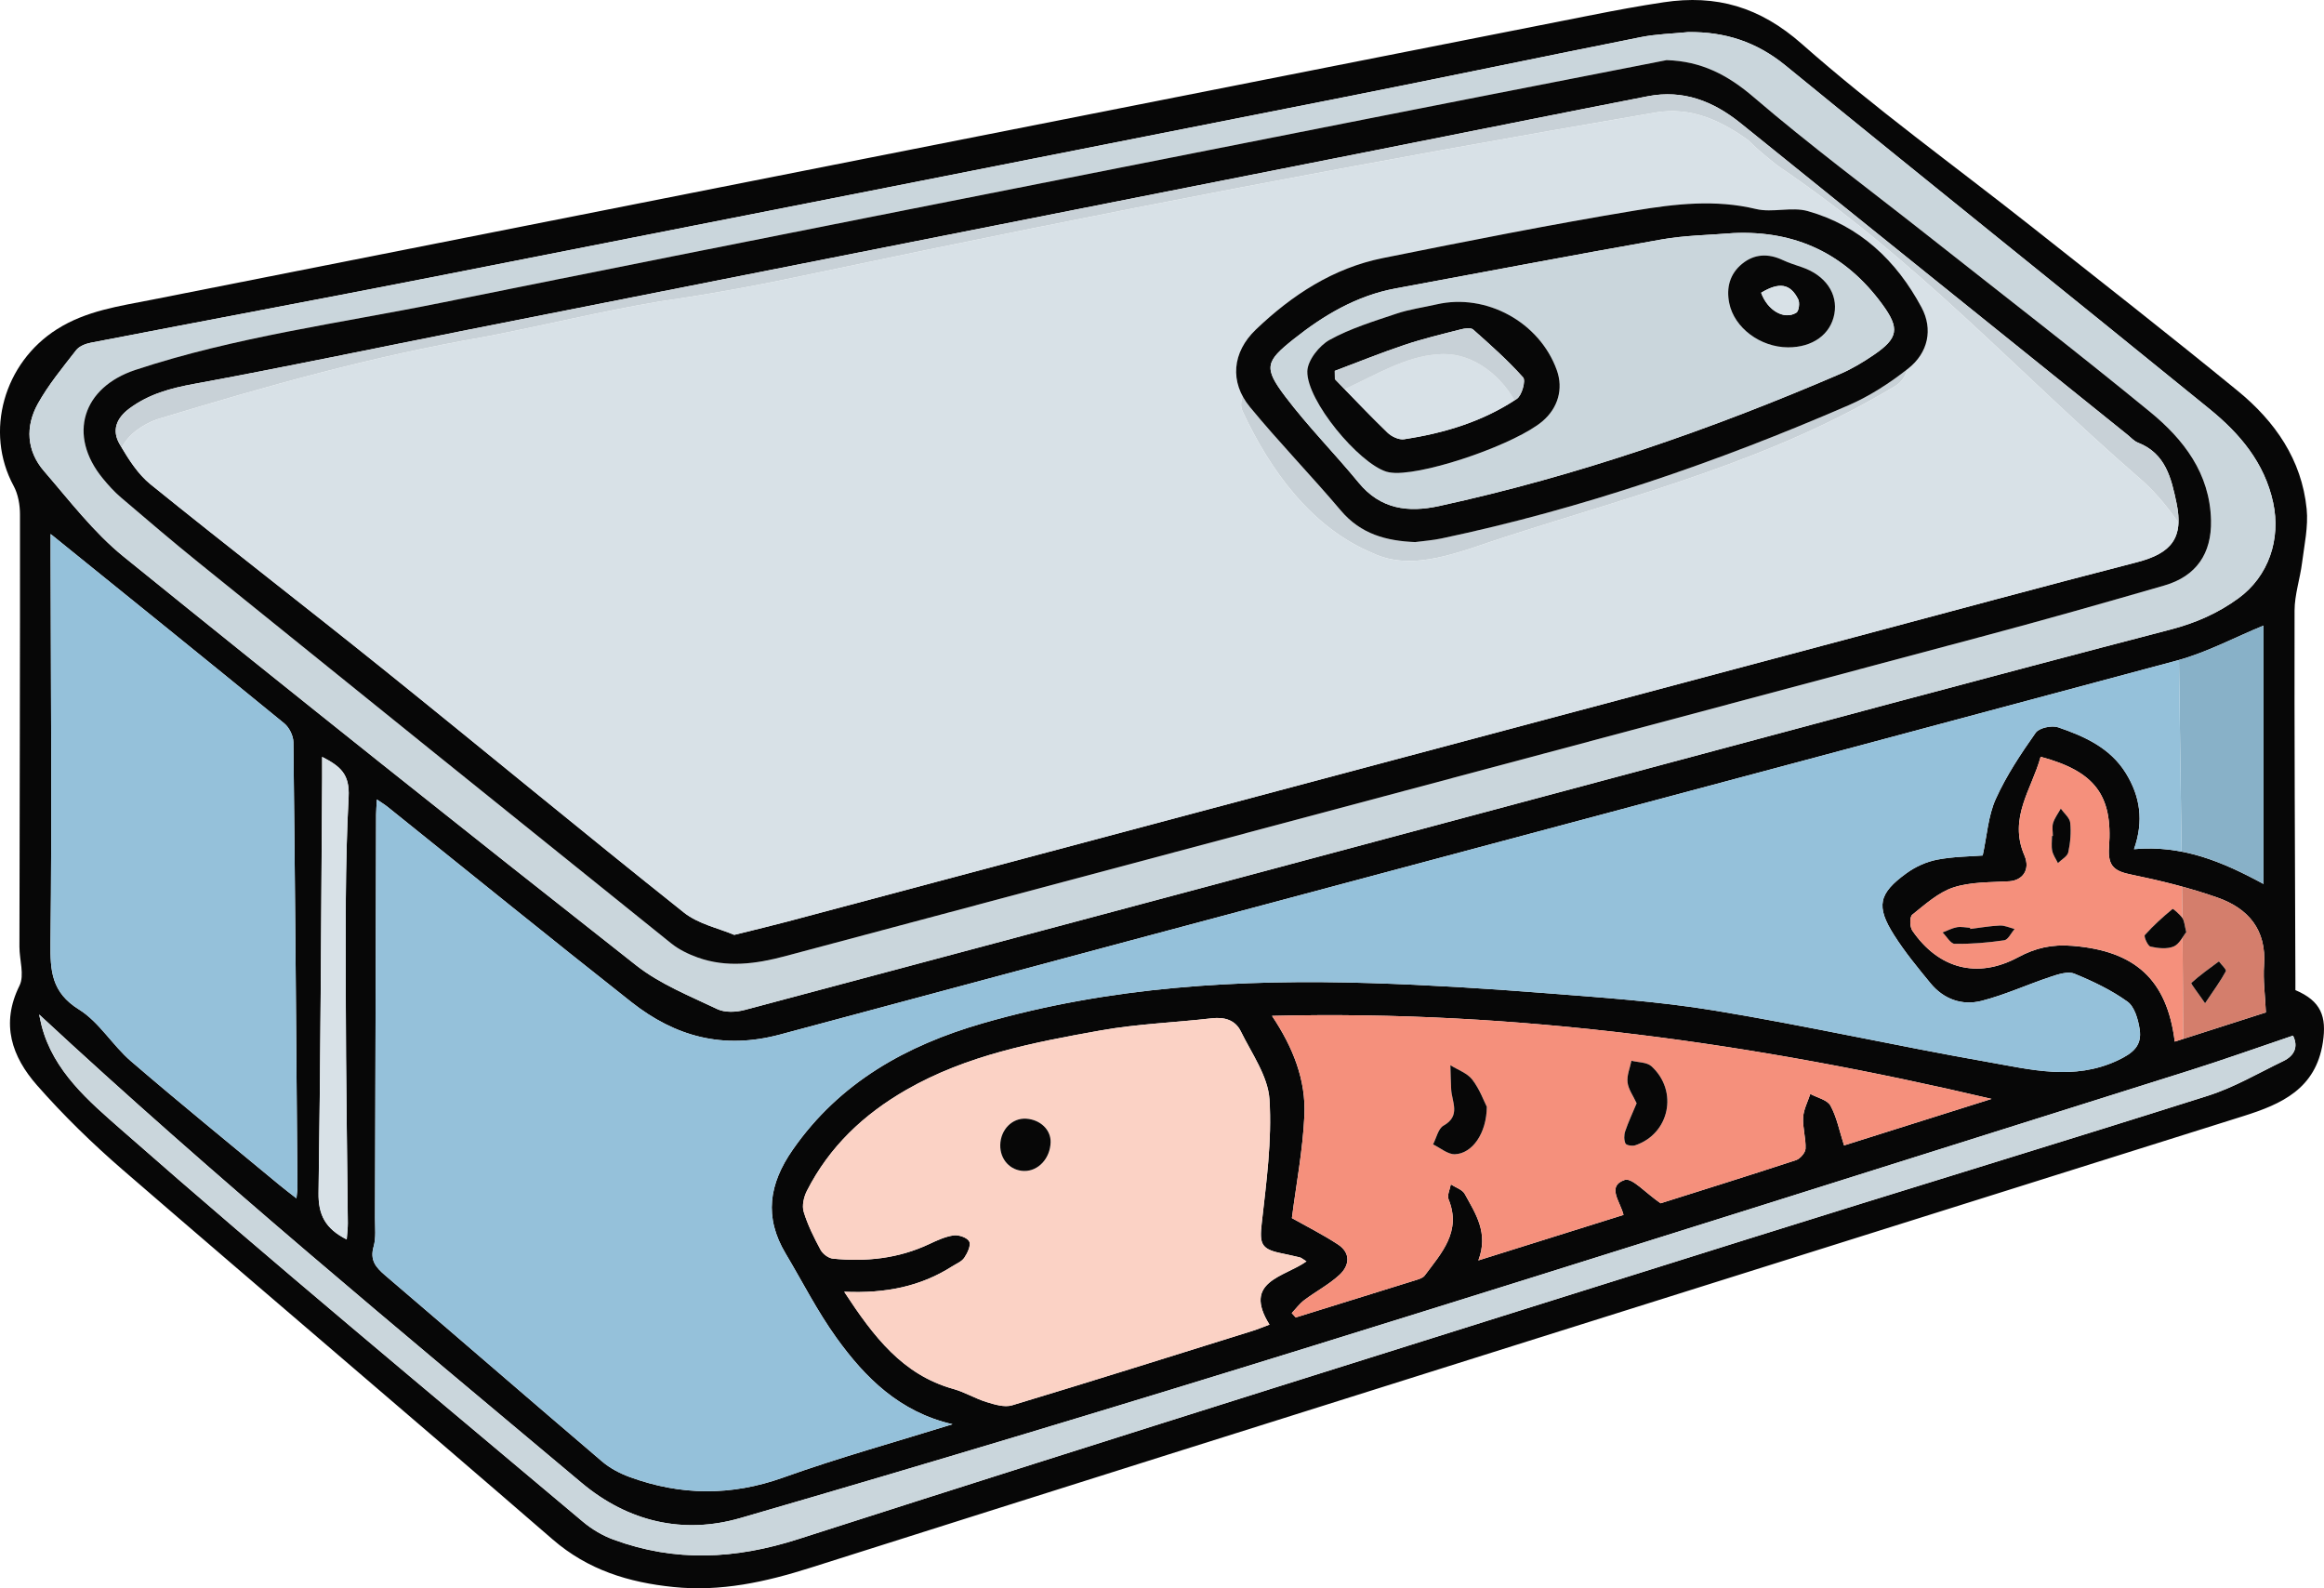 <svg xmlns="http://www.w3.org/2000/svg" width="1080" height="737.99" viewBox="0 0 1080 737.99"><g id="a"/><g id="b"><g id="c"><g id="d"><path d="M1066.7 460.05c12 5.09 14.59 12.31 12.77 24.28-3.29 21.65-19.32 28.71-36.82 34.22-221.99 69.91-444.07 139.5-665.91 209.86-21.12 6.7-41.74 11.24-63.75 8.99-20.79-2.12-39.73-7.89-56.14-22.1-66.34-57.45-133.29-114.21-199.67-171.62-14.14-12.23-27.67-25.39-39.99-39.42-11.56-13.17-17.03-28.36-8.13-46.28 2.4-4.84-.04-12.02-.03-18.12.1-66.93.31-133.86.26-200.78.0-4.47-.86-9.45-2.96-13.32-13.64-25.18-4.5-57.23 20.18-72.81 13.7-8.65 29.02-10.7 44.17-13.7C293.85 95.06 517.04 50.97 740.23 6.9c10.92-2.16 21.87-4.19 32.88-5.84 24.46-3.68 44.7 2.1 64.33 19.44 33.82 29.87 70.64 56.35 106.1 84.37 32.24 25.47 64.62 50.78 96.42 76.79 17.25 14.11 29.71 31.93 31.98 54.82.82 8.21-1.09 16.73-2.14 25.06-.94 7.43-3.47 14.79-3.48 22.19-.12 57.23.2 114.46.39 171.69.0 1.45.0 2.9.0 4.63zm-624.08 201.7c-24.57-5.65-40.54-21.57-53.93-40.17-8.88-12.32-15.8-26.05-23.61-39.14-10.07-16.87-7.8-32.27 3.33-48.25 21.86-31.37 52.92-48.54 88.31-58.75 58.95-17.02 119.51-20.57 180.47-18.65 26.68.84 53.36 2.48 79.98 4.58 26.59 2.09 53.33 3.84 79.61 8.17 42.5 7 84.59 16.46 127.02 23.91 19.85 3.48 39.88 8.78 60.17-.68 7.32-3.41 11.56-6.93 10.36-14.57-.71-4.55-2.36-10.43-5.67-12.8-7.5-5.38-16.07-9.48-24.66-12.98-3.02-1.23-7.55.28-11.09 1.46-10.75 3.57-21.14 8.38-32.06 11.17-9.01 2.3-17.6-.74-23.72-8.2-5.94-7.24-11.95-14.52-16.94-22.4-8.48-13.4-7.22-19.3 5.83-28.75 4.14-3 9.27-5.32 14.26-6.28 7.63-1.46 15.54-1.47 21.11-1.92 2-9.18 2.53-18.4 6.07-26.25 4.9-10.86 11.66-20.99 18.55-30.78 1.6-2.28 7.48-3.54 10.45-2.53 12.26 4.2 24.15 9.52 31.43 21.25 6.64 10.71 8.49 22.19 3.82 35.37 22.39-2.02 41.12 5.81 60.19 16.18v-120.06c-13.48 5.52-26.48 12.55-40.37 16.28-216.28 58.09-432.73 115.57-648.99 173.73-26.4 7.1-48.73.99-69.08-15.04-38.03-29.97-75.62-60.51-113.4-90.79-1.27-1.02-2.69-1.86-4.92-3.39-.16 3.13-.34 5.08-.35 7.02-.18 62.52-.32 125.04-.51 187.56-.01 4.4.53 9.03-.64 13.14-1.79 6.26.88 9.57 5.26 13.32 33.71 28.77 67.18 57.82 100.91 86.57 3.67 3.13 8.26 5.54 12.82 7.21 23.69 8.66 47.18 8.89 71.33.25 25.86-9.26 52.41-16.6 78.67-24.77zm342-646.84c-7.49.76-14.9.91-22.06 2.34-45.71 9.1-91.32 18.68-137.04 27.73-141.48 28.02-282.98 55.96-424.51 83.76-52.92 10.39-105.94 20.28-158.89 30.52-2.41.47-5.32 1.63-6.74 3.46-6.26 8.06-12.87 16.03-17.8 24.89-5.87 10.56-5.24 21.91 2.86 31.28 11.85 13.71 23.08 28.48 37.03 39.78 78.92 63.89 158.4 127.11 238.2 189.9 11.06 8.7 24.78 14.16 37.66 20.31 3.54 1.69 8.76 1.45 12.76.38 134.26-35.74 268.46-71.69 402.67-107.59 86.65-23.18 173.23-46.57 260.03-69.19 11.68-3.05 21.98-7.6 31.47-14.52 14-10.21 19.77-27.47 16.1-44.43-4.03-18.62-15.56-32.11-29.58-43.51-65.57-53.33-131.59-106.12-197.04-159.59-13.57-11.09-28.33-15.71-45.13-15.51zM392.33 600.21c13.71 20.91 27.15 38.58 50.73 45.16 5.31 1.48 10.18 4.48 15.46 6.1 3.78 1.16 8.32 2.55 11.82 1.5 37.33-11.25 74.52-22.97 111.73-34.58 2.43-.76 4.78-1.76 7.89-2.91-12.68-20.26 6.87-22.01 17.19-29.39-1.73-1.06-2.35-1.67-3.07-1.85-3.13-.77-6.28-1.41-9.43-2.09-8.74-1.89-9.31-4.66-8.3-13.67 2.14-19.14 4.81-38.54 3.61-57.61-.68-10.83-8.27-21.36-13.36-31.73-2.54-5.17-7.51-6.68-13.43-5.99-17.18 1.99-34.59 2.59-51.57 5.62-31.15 5.56-62.3 11.48-90.38 27.61-19.89 11.42-35.8 26.47-46.22 46.95-1.44 2.83-2.36 6.87-1.49 9.74 1.86 6.12 4.78 11.97 7.83 17.64 1.02 1.9 3.65 3.9 5.73 4.11 15.4 1.53 30.41-.04 44.65-6.72 3.69-1.73 7.56-3.54 11.52-4.09 2.36-.33 6.38 1.09 7.21 2.87.85 1.81-.83 5.34-2.29 7.51-1.21 1.8-3.7 2.78-5.67 4.03-14.61 9.29-30.76 12.65-50.13 11.79zM23.52 248.11c0 4.75.0 7.94.0 11.13.1 59.6.63 119.2-.05 178.8-.15 13.16.46 23.07 13.22 31.01 9.41 5.85 15.58 16.65 24.2 24.06 22.7 19.51 45.95 38.39 68.99 57.5 2.32 1.92 4.73 3.72 7.88 6.2.26-2.72.47-3.86.46-4.99-.55-68.99-1.07-137.98-1.88-206.97-.03-2.97-1.94-6.84-4.25-8.73-35.6-29.11-71.41-57.96-108.58-88zm902 262.49c-108.9-25.62-219.9-41.45-334.4-38.58 9.85 14.72 15.79 29.86 15.05 46.23-.73 16.16-3.83 32.22-5.81 47.73 6.51 3.68 14.21 7.54 21.37 12.22 6.1 3.99 5.46 9.82.71 14.19-4.88 4.49-10.95 7.66-16.3 11.68-2.22 1.66-3.92 4.01-5.85 6.05.62.68 1.23 1.35 1.85 2.03 18.7-5.8 37.41-11.59 56.1-17.44 1.37-.43 3.04-.97 3.82-2.02 7.81-10.48 17.22-20.44 11.1-35.44-.76-1.86.65-4.6 1.05-6.94 2.21 1.46 5.36 2.4 6.48 4.45 4.99 9.12 11.2 18.1 6.32 30.88 23.51-7.37 45.45-14.25 67.46-21.14-1.5-6.2-8-13.36.56-16.25 3.41-1.15 9.62 6.01 16.69 10.85 18.83-5.95 40.91-12.83 62.88-20.04 1.94-.64 4.38-3.45 4.46-5.34.21-4.82-1.39-9.72-1.12-14.52.21-3.69 2.16-7.28 3.33-10.91 3.23 1.76 7.91 2.73 9.39 5.45 2.95 5.41 4.15 11.78 6.3 18.47 22.86-7.21 46.46-14.65 68.55-21.61zm140.08-29.39c-16.38 5.54-32.01 11.14-47.82 16.12-135.88 42.79-271.67 85.84-407.73 128.05-88.4 27.43-177.03 54.17-265.92 79.97-26.49 7.69-52.13 1.88-73.92-16.41-84.87-71.22-170.34-141.75-252-217.54.41 1.88.72 3.53 1.13 5.16 5.43 21.19 22.14 35.26 36.79 48.14 70.54 61.98 142.91 121.88 214.76 182.37 4.15 3.49 9.13 6.44 14.22 8.31 28.58 10.51 56.55 9.18 85.85-.23 146.8-47.14 293.96-93.17 441.06-139.37 71.29-22.39 142.81-44.06 214.04-66.64 12.16-3.86 23.45-10.53 35.04-16.11 5.32-2.56 7-6.78 4.51-11.8zm-12.6-10.8c-.36-8.06-1.36-15.06-.86-21.95 1.19-16.43-7.32-26.35-21.52-31.36-12.92-4.56-26.35-7.88-39.79-10.63-7.83-1.6-11.43-3.55-10.73-12.86 1.83-24.31-6.84-35.25-31.78-41.97-4.08 15-15.08 28.36-7.54 45.82 2.94 6.81-1.03 11.66-7.04 12.03-8.7.54-17.81.22-25.9 2.85-7.06 2.3-13.18 7.89-19.19 12.69-1.24.99-1.17 5.62.04 7.38 12.11 17.63 30.11 22.59 49.07 12.42 8.37-4.49 15.9-6.12 25.49-5.34 28.76 2.34 43.81 15.48 47.39 44.5 14.27-4.57 28.39-9.1 42.36-13.58zm-891.88 105.5c.22-3.1.53-5.34.51-7.57-.31-34.33-.9-68.65-.94-102.98-.03-31.68-.38-63.41 1.31-95.01.57-10.7-3.85-14.29-12.3-18.67.0 3.99.02 6.9.0 9.81-.47 64.25-.69 128.5-1.67 192.74-.15 10.21 3.11 16.64 13.08 21.68z" fill="#070707"/><path d="M1051.89 290.66c-13.13 5.38-25.8 12.18-39.28 15.98.37 29.68.83 59.36 1.21 89.04 13.29 2.57 25.61 8.26 38.07 15.04v-120.06z" fill="#88b1c8"/><path d="M1011.52 306.95c-216.28 58.09-432.73 115.57-648.99 173.73-26.4 7.1-48.73.99-69.08-15.04-38.03-29.97-75.62-60.51-113.4-90.79-1.27-1.02-2.69-1.86-4.92-3.39-.16 3.13-.34 5.08-.35 7.02-.18 62.52-.32 125.04-.51 187.56-.01 4.4.53 9.03-.64 13.14-1.79 6.26.88 9.57 5.26 13.32 33.71 28.77 67.18 57.82 100.91 86.57 3.67 3.13 8.26 5.54 12.82 7.21 23.69 8.66 47.18 8.89 71.33.25 25.86-9.26 52.41-16.6 78.67-24.77-24.57-5.65-40.54-21.57-53.93-40.17-8.88-12.32-15.8-26.05-23.61-39.14-10.07-16.87-7.8-32.27 3.32-48.25 21.86-31.37 52.92-48.54 88.31-58.75 58.95-17.02 119.51-20.57 180.47-18.65 26.68.84 53.36 2.48 79.98 4.58 26.59 2.09 53.33 3.84 79.61 8.17 42.5 7 84.59 16.46 127.02 23.91 19.85 3.48 39.88 8.78 60.17-.68 7.32-3.41 11.56-6.93 10.36-14.57-.71-4.55-2.36-10.43-5.67-12.8-7.5-5.38-16.07-9.48-24.66-12.98-3.02-1.23-7.55.28-11.09 1.46-10.75 3.57-21.14 8.38-32.06 11.17-9.01 2.3-17.6-.75-23.72-8.2-5.94-7.24-11.95-14.52-16.94-22.4-8.48-13.4-7.22-19.3 5.83-28.75 4.14-3 9.27-5.32 14.26-6.28 7.63-1.46 15.54-1.47 21.11-1.92 2-9.18 2.53-18.4 6.07-26.25 4.9-10.86 11.66-20.99 18.55-30.78 1.6-2.28 7.48-3.54 10.45-2.53 12.26 4.2 24.15 9.52 31.43 21.25 6.64 10.71 8.49 22.19 3.82 35.37 7.76-.7 15.07-.22 22.12 1.14-.38-29.68-.85-59.36-1.21-89.04-.36.1-.72.21-1.08.31z" fill="#95c1da"/><path d="M784.62 14.91c16.8-.21 31.56 4.42 45.13 15.51 65.45 53.48 131.47 106.26 197.04 159.59 14.01 11.4 25.55 24.89 29.58 43.51 3.67 16.96-2.1 34.22-16.1 44.43-9.49 6.92-19.78 11.48-31.47 14.52-86.79 22.62-173.38 46.01-260.03 69.19-134.21 35.9-268.41 71.86-402.67 107.59-4 1.06-9.22 1.31-12.76-.38-12.88-6.15-26.6-11.61-37.66-20.31-79.8-62.79-159.27-126.01-238.2-189.9-13.95-11.29-25.17-26.07-37.03-39.78-8.1-9.37-8.73-20.72-2.86-31.28 4.93-8.86 11.54-16.83 17.8-24.89 1.41-1.82 4.32-2.99 6.74-3.46 52.95-10.25 105.97-20.13 158.89-30.52 141.53-27.8 283.02-55.74 424.51-83.76 45.72-9.05 91.33-18.63 137.04-27.73 7.16-1.43 14.57-1.58 22.06-2.34zm-10.12 13.03c-8.27 1.62-16.54 3.24-24.81 4.86-37.68 7.39-75.38 14.71-113.05 22.17-143.78 28.46-287.62 56.64-431.29 85.64-47.63 9.61-96.01 15.91-142.41 31.27-24.57 8.13-31.57 30.31-15.22 50.33 2.59 3.17 5.37 6.26 8.48 8.91 12.05 10.29 24.11 20.58 36.44 30.53 73.03 58.98 146.12 117.89 219.29 176.68 3.57 2.87 7.96 5 12.3 6.56 13.52 4.85 27.09 3.02 40.58-.59 186.05-49.67 372.12-99.29 558.15-149.03 27.72-7.41 55.33-15.26 82.9-23.24 14.79-4.28 22-14.83 21.65-30.26-.49-21.84-12.74-37.62-28.38-50.43-34.06-27.89-68.92-54.78-103.47-82.06-26.95-21.27-54.57-41.75-80.61-64.08-12.17-10.44-24.44-16.77-40.53-17.26z" fill="#cad6dc"/><path d="M392.33 600.21c19.37.86 35.52-2.5 50.13-11.79 1.97-1.26 4.46-2.23 5.67-4.03 1.47-2.17 3.14-5.71 2.29-7.51-.83-1.78-4.86-3.2-7.21-2.87-3.96.55-7.83 2.35-11.52 4.09-14.24 6.68-29.25 8.25-44.65 6.72-2.07-.21-4.7-2.21-5.73-4.11-3.05-5.66-5.97-11.52-7.83-17.64-.87-2.87.05-6.91 1.49-9.74 10.42-20.48 26.33-35.53 46.22-46.95 28.09-16.13 59.23-22.05 90.38-27.61 16.98-3.03 34.39-3.63 51.57-5.62 5.92-.68 10.89.83 13.43 5.99 5.09 10.37 12.68 20.9 13.36 31.73 1.2 19.06-1.46 38.47-3.61 57.61-1.01 9-.45 11.78 8.3 13.67 3.15.68 6.3 1.32 9.43 2.09.72.18 1.34.79 3.07 1.85-10.31 7.38-29.86 9.13-17.19 29.39-3.11 1.15-5.46 2.15-7.89 2.91-37.22 11.62-74.41 23.33-111.73 34.58-3.49 1.05-8.04-.34-11.82-1.5-5.28-1.62-10.15-4.61-15.46-6.1-23.57-6.59-37.02-24.25-50.73-45.16zm95.91-69.44c.17-5.78-4.72-10.53-11.31-10.97-6.5-.44-11.93 5.03-12.09 12.18-.15 6.76 4.64 11.99 11.08 12.1 6.6.12 12.09-5.81 12.32-13.31z" fill="#fbd2c5"/><path d="M23.52 248.11c37.16 30.04 72.98 58.89 108.58 88 2.31 1.89 4.22 5.76 4.25 8.73.8 68.99 1.32 137.98 1.88 206.97.0 1.13-.2 2.27-.46 4.99-3.16-2.47-5.57-4.28-7.88-6.2-23.04-19.11-46.29-37.98-68.99-57.5-8.63-7.41-14.8-18.21-24.2-24.06-12.75-7.94-13.37-17.85-13.22-31.01.68-59.59.15-119.2.05-178.8.0-3.19.0-6.38.0-11.13z" fill="#95c1da"/><path d="M925.52 510.6c-22.09 6.97-45.69 14.41-68.55 21.61-2.15-6.69-3.35-13.06-6.3-18.47-1.48-2.72-6.16-3.69-9.39-5.45-1.18 3.63-3.13 7.22-3.33 10.91-.27 4.8 1.32 9.7 1.12 14.52-.08 1.89-2.52 4.71-4.46 5.34-21.97 7.22-44.05 14.09-62.88 20.04-7.07-4.84-13.28-12-16.69-10.85-8.56 2.89-2.06 10.05-.56 16.25-22.01 6.9-43.95 13.77-67.46 21.14 4.88-12.79-1.33-21.77-6.32-30.88-1.12-2.05-4.27-3-6.48-4.45-.4 2.33-1.81 5.08-1.05 6.94 6.12 15-3.3 24.97-11.1 35.44-.78 1.05-2.46 1.59-3.82 2.02-18.69 5.85-37.4 11.64-56.1 17.44-.62-.68-1.24-1.35-1.85-2.03 1.93-2.04 3.63-4.39 5.85-6.05 5.35-4.01 11.42-7.19 16.3-11.68 4.75-4.37 5.39-10.2-.71-14.19-7.16-4.69-14.86-8.55-21.37-12.22 1.98-15.51 5.08-31.57 5.81-47.73.74-16.37-5.2-31.52-15.05-46.23 114.5-2.87 225.5 12.97 334.4 38.58zm-234.57 3.66c-1.36-2.66-3.33-8.21-6.76-12.63-2.35-3.03-6.71-4.5-10.17-6.67.12 3.7.19 7.41.37 11.11.29 5.92 4.64 12.35-3.56 16.96-2.47 1.39-3.29 5.73-4.86 8.72 3.39 1.62 6.84 4.69 10.17 4.57 8.01-.29 14.72-9.67 14.82-22.06zm69.62-1.61c-1.85 4.44-3.82 8.64-5.31 13.01-.59 1.73-.6 4.06.13 5.67.38.83 3.15 1.29 4.49.85 16-5.29 20.22-25.26 7.55-36.75-2.12-1.92-6.13-1.76-9.27-2.55-.68 3.36-2.19 6.81-1.81 10.04.38 3.26 2.64 6.3 4.22 9.73z" fill="#f5907c"/><path d="M1065.6 481.2c2.49 5.02.81 9.24-4.51 11.8-11.59 5.58-22.88 12.26-35.04 16.11-71.23 22.58-142.75 44.25-214.04 66.64-147.1 46.2-294.26 92.22-441.06 139.37-29.3 9.41-57.27 10.74-85.85.23-5.08-1.87-10.07-4.81-14.22-8.31-71.85-60.49-144.22-120.39-214.76-182.37-14.65-12.87-31.36-26.94-36.79-48.14-.42-1.62-.72-3.28-1.13-5.16 81.65 75.79 167.13 146.32 252 217.54 21.79 18.29 47.43 24.1 73.92 16.41 88.89-25.79 177.52-52.54 265.92-79.97 136.06-42.21 271.85-85.26 407.73-128.05 15.82-4.98 31.44-10.58 47.82-16.12z" fill="#cad6dc"/><path d="M1010.1 439.8c-3.12 1.28-7.27.81-10.73.03-1.29-.29-3.18-4.74-2.63-5.36 3.92-4.4 8.34-8.37 12.89-12.13.24-.2 3.31 2.46 4.54 4.2-.05-4.87-.1-9.74-.16-14.61-7.66-2.1-15.42-3.89-23.18-5.48-7.83-1.6-11.43-3.55-10.73-12.86 1.83-24.31-6.84-35.25-31.78-41.97-4.08 15-15.08 28.36-7.54 45.82 2.94 6.81-1.03 11.66-7.04 12.03-8.7.54-17.81.22-25.9 2.85-7.06 2.3-13.18 7.89-19.19 12.69-1.24.99-1.17 5.62.04 7.38 12.11 17.63 30.11 22.59 49.07 12.42 8.37-4.49 15.9-6.12 25.49-5.34 28.76 2.34 43.81 15.48 47.39 44.5 1.3-.42 2.59-.83 3.88-1.25-.02-15.71-.12-31.43-.27-47.14-1.13 1.7-2.42 3.49-4.16 4.21zm-78.69-2.9c-7.61 1.12-15.34 1.76-23.02 1.66-1.91-.02-3.77-3.44-5.66-5.29 2.23-.84 4.41-2.01 6.72-2.43 1.95-.35 4.05.16 6.09.29l.06.51c4.6-.57 9.18-1.4 13.8-1.59 2.24-.09 4.53 1.02 6.8 1.59-1.58 1.83-2.97 4.98-4.78 5.25zm29.74-40.89c-.42 1.93-3.14 3.36-4.82 5.01-.91-1.89-2.22-3.69-2.64-5.68-.46-2.22-.1-4.61-.1-6.92h.41c0-2.03-.46-4.2.12-6.04.75-2.36 2.34-4.45 3.56-6.66 1.54 2.19 4.15 4.26 4.39 6.58.47 4.51.06 9.26-.91 13.71z" fill="#f5907c"/><path d="M1052.15 448.45c1.19-16.43-7.32-26.35-21.52-31.36-5.46-1.93-11.01-3.62-16.61-5.15.06 4.87.11 9.74.16 14.61.0.01.02.03.03.04.93 1.34.97 3.3 1.79 6.51-.56.68-1.13 1.57-1.74 2.49.15 15.71.24 31.43.27 47.14 12.94-4.15 25.78-8.26 38.47-12.33-.36-8.06-1.36-15.06-.86-21.95zm-17.76 2.81c-2.36 4.41-5.37 8.47-9.65 14.88-3.45-5.02-6.68-9.14-6.39-9.4 3.99-3.65 8.47-6.78 12.83-10.04 1.14 1.56 3.61 3.82 3.22 4.56z" fill="#d47e6c"/><path d="M161.13 575.91c-9.98-5.04-13.24-11.47-13.08-21.68.98-64.24 1.2-128.49 1.67-192.74.02-2.91.0-5.82.0-9.81 8.45 4.38 12.87 7.97 12.3 18.67-1.69 31.61-1.34 63.33-1.31 95.01.04 34.33.63 68.65.94 102.98.02 2.23-.29 4.47-.51 7.57z" fill="#d8e1e7"/><path d="M774.5 27.94c16.1.49 28.36 6.82 40.53 17.26 26.03 22.33 53.66 42.81 80.61 64.08 34.55 27.27 69.42 54.17 103.47 82.06 15.64 12.81 27.89 28.59 28.38 50.43.35 15.42-6.86 25.98-21.65 30.26-27.57 7.98-55.17 15.83-82.9 23.24-186.03 49.75-372.1 99.36-558.15 149.03-13.5 3.6-27.06 5.44-40.58.59-4.34-1.56-8.73-3.69-12.3-6.56-73.18-58.8-146.26-117.71-219.29-176.68-12.33-9.95-24.39-20.24-36.44-30.53-3.1-2.65-5.89-5.74-8.48-8.91-16.35-20.02-9.36-42.19 15.22-50.33 46.41-15.36 94.79-21.65 142.41-31.27 143.67-29 287.51-57.18 431.29-85.64 37.67-7.46 75.37-14.78 113.05-22.17 8.27-1.62 16.54-3.24 24.81-4.86zM341.19 434.38c10.06-2.51 17.4-4.24 24.69-6.18 165.13-43.99 330.26-88.01 495.39-132.02 43.9-11.7 87.75-23.61 131.75-34.94 16.2-4.17 21.81-11.41 18.46-27.42-2.42-11.57-5.03-23.13-17.95-28.16-1.84-.71-3.3-2.42-4.9-3.7-59.91-48.21-119.87-96.36-179.69-144.68-12.76-10.3-26.76-15.75-43.16-12.56-42.01 8.19-83.97 16.67-125.96 24.98-140.92 27.88-281.85 55.72-422.76 83.62-42.27 8.37-84.45 17.26-126.83 25.05-10.95 2.01-20.93 4.69-29.96 11.33-6.25 4.6-8.4 10.3-4.65 16.69 3.94 6.72 8.37 13.81 14.3 18.6 35.82 28.97 72.33 57.09 108.24 85.97 46.65 37.52 92.76 75.71 139.6 112.98 6.9 5.49 16.58 7.47 23.44 10.42z" fill="#070707"/><path d="M488.24 530.77c-.23 7.49-5.72 13.43-12.32 13.31-6.44-.12-11.23-5.35-11.08-12.1.16-7.15 5.59-12.62 12.09-12.18 6.59.45 11.48 5.2 11.31 10.97z" fill="#070707"/><path d="M690.95 514.25c-.09 12.39-6.8 21.77-14.82 22.06-3.33.12-6.77-2.95-10.17-4.57 1.57-2.99 2.39-7.33 4.86-8.72 8.2-4.61 3.85-11.04 3.56-16.96-.18-3.7-.25-7.41-.37-11.11 3.46 2.17 7.83 3.64 10.17 6.67 3.43 4.43 5.4 9.98 6.76 12.63z" fill="#070707"/><path d="M760.57 512.64c-1.57-3.43-3.83-6.47-4.22-9.73-.38-3.23 1.13-6.69 1.81-10.04 3.14.8 7.15.63 9.27 2.55 12.66 11.5 8.44 31.46-7.55 36.75-1.34.44-4.12-.02-4.49-.85-.73-1.6-.72-3.94-.13-5.67 1.48-4.37 3.46-8.56 5.31-13.01z" fill="#070707"/><path d="M915.6 431.64c4.6-.57 9.18-1.4 13.8-1.59 2.24-.09 4.53 1.02 6.8 1.59-1.58 1.83-2.97 4.98-4.78 5.25-7.61 1.12-15.34 1.76-23.02 1.66-1.91-.02-3.77-3.44-5.66-5.29 2.23-.84 4.41-2.01 6.72-2.43 1.95-.35 4.05.16 6.09.29l.06.51z" fill="#070707"/><path d="M1016 433.1c-1.59 1.93-3.22 5.6-5.9 6.7-3.12 1.28-7.27.81-10.73.03-1.29-.29-3.18-4.74-2.63-5.36 3.92-4.4 8.34-8.37 12.89-12.13.24-.2 3.36 2.5 4.57 4.24.93 1.34.97 3.3 1.79 6.51z" fill="#070707"/><path d="M954 388.42c0-2.03-.46-4.2.12-6.04.75-2.36 2.34-4.45 3.56-6.66 1.54 2.19 4.15 4.26 4.39 6.58.47 4.51.06 9.26-.91 13.71-.42 1.93-3.14 3.36-4.82 5.01-.91-1.89-2.22-3.69-2.64-5.68-.46-2.22-.1-4.61-.1-6.92h.41z" fill="#070707"/><path d="M1024.73 466.14c-3.45-5.02-6.68-9.14-6.39-9.4 3.99-3.65 8.47-6.78 12.83-10.04 1.14 1.56 3.61 3.82 3.22 4.56-2.36 4.41-5.37 8.47-9.65 14.88z" fill="#070707"/><path d="M669.82 250.2c-3.99.84-8.1 1.13-12.16 1.67-13.41-.55-25.27-3.7-34.5-14.61-13.79-16.3-28.71-31.66-42.28-48.13-1.34-1.62-2.45-3.28-3.37-4.98-.93 2.38-1.05 4.98-.03 7.01 12.79 27.42 31.98 53.92 60.31 65.8 19.19 9.14 41.12-.91 61.23-7.31 62.14-20.1 124.28-35.64 181.86-70.37 2.94-1.84 4.68-4.57 5.37-7.64-8.33 6.49-17.48 12.44-27.13 16.62-61.15 26.51-123.96 48.14-189.3 61.93z" fill="#c8d1d7"/><path d="M73.03 194.83c51.17-15.54 99.61-29.24 152.61-38.38 28.33-5.48 53.92-11.88 81.33-16.45 25.59-3.66 49.35-8.23 74.94-13.71 134.33-28.33 254.05-51.18 387.47-74.02 16.45-2.74 30.16 3.66 42.95 12.79 4.57 4.57 9.14 8.22 13.71 11.88 64.88 43.87 110.58 95.04 167.23 144.39 7.44 6.2 13.62 13.66 19.1 21.53.11-2.66-.19-5.65-.9-9.04-2.42-11.57-5.03-23.13-17.95-28.16-1.84-.71-3.3-2.42-4.9-3.7-59.91-48.21-119.87-96.36-179.69-144.68-12.76-10.3-26.76-15.75-43.16-12.56-42.01 8.19-83.97 16.67-125.96 24.98-140.92 27.88-281.85 55.72-422.76 83.62-42.27 8.37-84.45 17.26-126.83 25.05-10.95 2.01-20.93 4.69-29.96 11.33-6.25 4.6-8.4 10.3-4.65 16.69.31.53.63 1.07.95 1.61 3.22-6.38 9.85-10.78 16.47-13.19z" fill="#c8d1d7"/><path d="M993.28 221.33c-56.66-49.35-102.35-100.52-167.23-144.39-4.57-3.66-9.14-7.31-13.71-11.88-12.79-9.14-26.5-15.54-42.95-12.79-133.42 22.85-253.14 45.69-387.47 74.02-25.59 5.48-49.35 10.05-74.94 13.71-27.42 4.57-53 10.97-81.33 16.45-53 9.14-101.44 22.85-152.61 38.38-6.63 2.41-13.25 6.81-16.47 13.19 3.71 6.22 7.89 12.58 13.35 17 35.82 28.97 72.33 57.09 108.24 85.97 46.65 37.52 92.76 75.71 139.6 112.98 6.9 5.49 16.58 7.47 23.44 10.42 10.06-2.51 17.4-4.24 24.69-6.18 165.13-43.99 330.26-88.01 495.39-132.02 43.9-11.7 87.75-23.61 131.75-34.94 12.77-3.29 18.96-8.49 19.36-18.38-5.49-7.87-11.66-15.33-19.1-21.53zm-106.62-50c-.14.11-.28.21-.41.32-.69 3.08-2.43 5.81-5.37 7.64-57.57 34.73-119.71 50.26-181.86 70.37-20.1 6.4-42.04 16.45-61.23 7.31-28.33-11.88-47.52-38.38-60.31-65.8-1.02-2.03-.9-4.63.03-7.01-5.66-10.46-3.36-21.99 6.11-31.04 16.79-16.04 35.93-28.57 59.02-33.21 39.06-7.85 78.15-15.64 117.45-22.13 18.34-3.03 37.05-5.21 55.9-.67 7.68 1.85 16.6-1.15 24.13.98 24.11 6.81 41.18 22.99 52.83 44.74 5.41 10.09 3.14 21.11-6.29 28.5z" fill="#d8e1e7"/><path d="M657.66 251.88c-13.41-.55-25.27-3.7-34.5-14.61-13.79-16.3-28.71-31.66-42.28-48.13-9.6-11.64-8.25-25.51 2.75-36.02 16.79-16.04 35.93-28.57 59.02-33.21 39.06-7.85 78.15-15.64 117.45-22.13 18.34-3.03 37.05-5.21 55.9-.67 7.68 1.85 16.6-1.15 24.13.98 24.11 6.81 41.18 22.99 52.83 44.74 5.41 10.09 3.14 21.11-6.29 28.5-8.44 6.62-17.74 12.69-27.55 16.94-61.15 26.51-123.96 48.14-189.3 61.93-3.99.84-8.1 1.13-12.16 1.67zm147.83-143.57c-11.1.93-22.35 1.03-33.27 2.95-41.25 7.26-82.4 15.14-123.59 22.75-18.11 3.35-33.38 12.39-47.53 23.64-12.96 10.31-13.96 13.18-3.8 26.61 10.56 13.96 22.98 26.49 34.11 40.04 10.14 12.34 23.02 13.95 37.32 10.84 64.37-14.01 126.29-35.5 186.7-61.52 5.34-2.3 10.43-5.38 15.26-8.66 11.54-7.85 12.28-12.34 3.95-23.68-17.12-23.31-40.17-34.28-69.15-32.97z" fill="#070707"/><path d="M805.49 108.3c28.99-1.31 52.03 9.66 69.15 32.97 8.33 11.34 7.58 15.83-3.95 23.68-4.83 3.28-9.91 6.36-15.26 8.66-60.41 26.02-122.33 47.5-186.7 61.52-14.3 3.11-27.19 1.5-37.32-10.84-11.13-13.55-23.55-26.08-34.11-40.04-10.17-13.43-9.16-16.3 3.8-26.61 14.14-11.25 29.41-20.3 47.53-23.64 41.19-7.61 82.33-15.48 123.59-22.75 10.93-1.92 22.17-2.02 33.27-2.95zM648.46 219.76c16.87.2 56.34-13.89 68.28-23.97 7.32-6.18 9.85-15.1 6.74-23.77-7.99-22.3-32.73-35.87-55.78-30.61-6.29 1.43-12.75 2.31-18.83 4.36-10.52 3.54-21.34 6.83-30.97 12.15-4.85 2.68-10.25 9.53-10.37 14.61-.33 13.66 23.84 42.63 36.78 46.64 1.65.51 3.47.5 4.15.59zm182.49-58.37c11.4.04 19.77-5.98 21.53-15.49 1.74-9.46-4.18-18.01-15-21.72-3.02-1.04-6.1-1.98-8.98-3.34-6.72-3.15-13.2-2.94-18.93 1.77-5.68 4.67-7.39 11.06-5.94 18.22 2.32 11.47 14.39 20.51 27.33 20.56z" fill="#cad6dc"/><path d="M648.46 219.76c-.68-.09-2.5-.08-4.15-.59-12.93-4.01-37.1-32.98-36.78-46.64.12-5.08 5.52-11.93 10.37-14.61 9.63-5.32 20.44-8.61 30.97-12.15 6.08-2.05 12.55-2.92 18.83-4.36 23.05-5.26 47.79 8.31 55.78 30.61 3.11 8.67.57 17.59-6.74 23.77-11.94 10.08-51.41 24.16-68.28 23.97zm-28.17-47.44c.02 1.28.03 2.56.05 3.85 8.13 8.33 16.12 16.81 24.49 24.89 1.87 1.8 5.28 3.4 7.68 3.04 18.66-2.83 36.58-8.22 52.39-18.78 2.33-1.55 4.22-8.5 2.93-9.93-7.12-7.98-15.18-15.14-23.21-22.25-1.11-.99-3.95-.56-5.81-.08-8.77 2.24-17.59 4.35-26.16 7.22-10.91 3.66-21.59 8-32.36 12.05z" fill="#070707"/><path d="M830.94 161.39c-12.94-.05-25.01-9.09-27.33-20.56-1.45-7.16.27-13.55 5.94-18.22 5.73-4.71 12.21-4.92 18.93-1.77 2.88 1.35 5.96 2.3 8.98 3.34 10.82 3.71 16.74 12.26 15 21.72-1.75 9.51-10.13 15.53-21.53 15.49zm-12.51-25.37c2.93 8.17 10.68 12.79 16.36 9.27 1.18-.74 1.68-4.57.88-6.18-3.67-7.37-8.85-8.13-17.23-3.08z" fill="#070707"/><path d="M667.95 164.67c-14.61.86-29.22 9.8-43.07 16.18 6.58 6.8 13.14 13.63 19.95 20.2 1.87 1.8 5.28 3.4 7.68 3.04 18.23-2.77 35.76-7.99 51.3-18.08-7.42-13.09-21.28-22.96-35.86-21.34z" fill="#d8e1e7"/><path d="M684.62 153.13c-1.11-.99-3.95-.56-5.81-.08-8.76 2.24-17.59 4.35-26.16 7.22-10.91 3.66-21.59 8-32.36 12.05.02 1.28.03 2.56.05 3.85 1.52 1.56 3.03 3.12 4.54 4.69 13.85-6.38 28.46-15.32 43.07-16.18 14.58-1.62 28.44 8.26 35.86 21.34.36-.24.73-.46 1.09-.7 2.33-1.55 4.22-8.5 2.93-9.93-7.12-7.98-15.18-15.14-23.21-22.25z" fill="#c8d1d7"/><path d="M818.43 136.02c8.38-5.04 13.57-4.28 17.23 3.08.8 1.61.31 5.44-.88 6.18-5.67 3.52-13.43-1.09-16.36-9.27z" fill="#d8e1e7"/></g></g></g></svg>